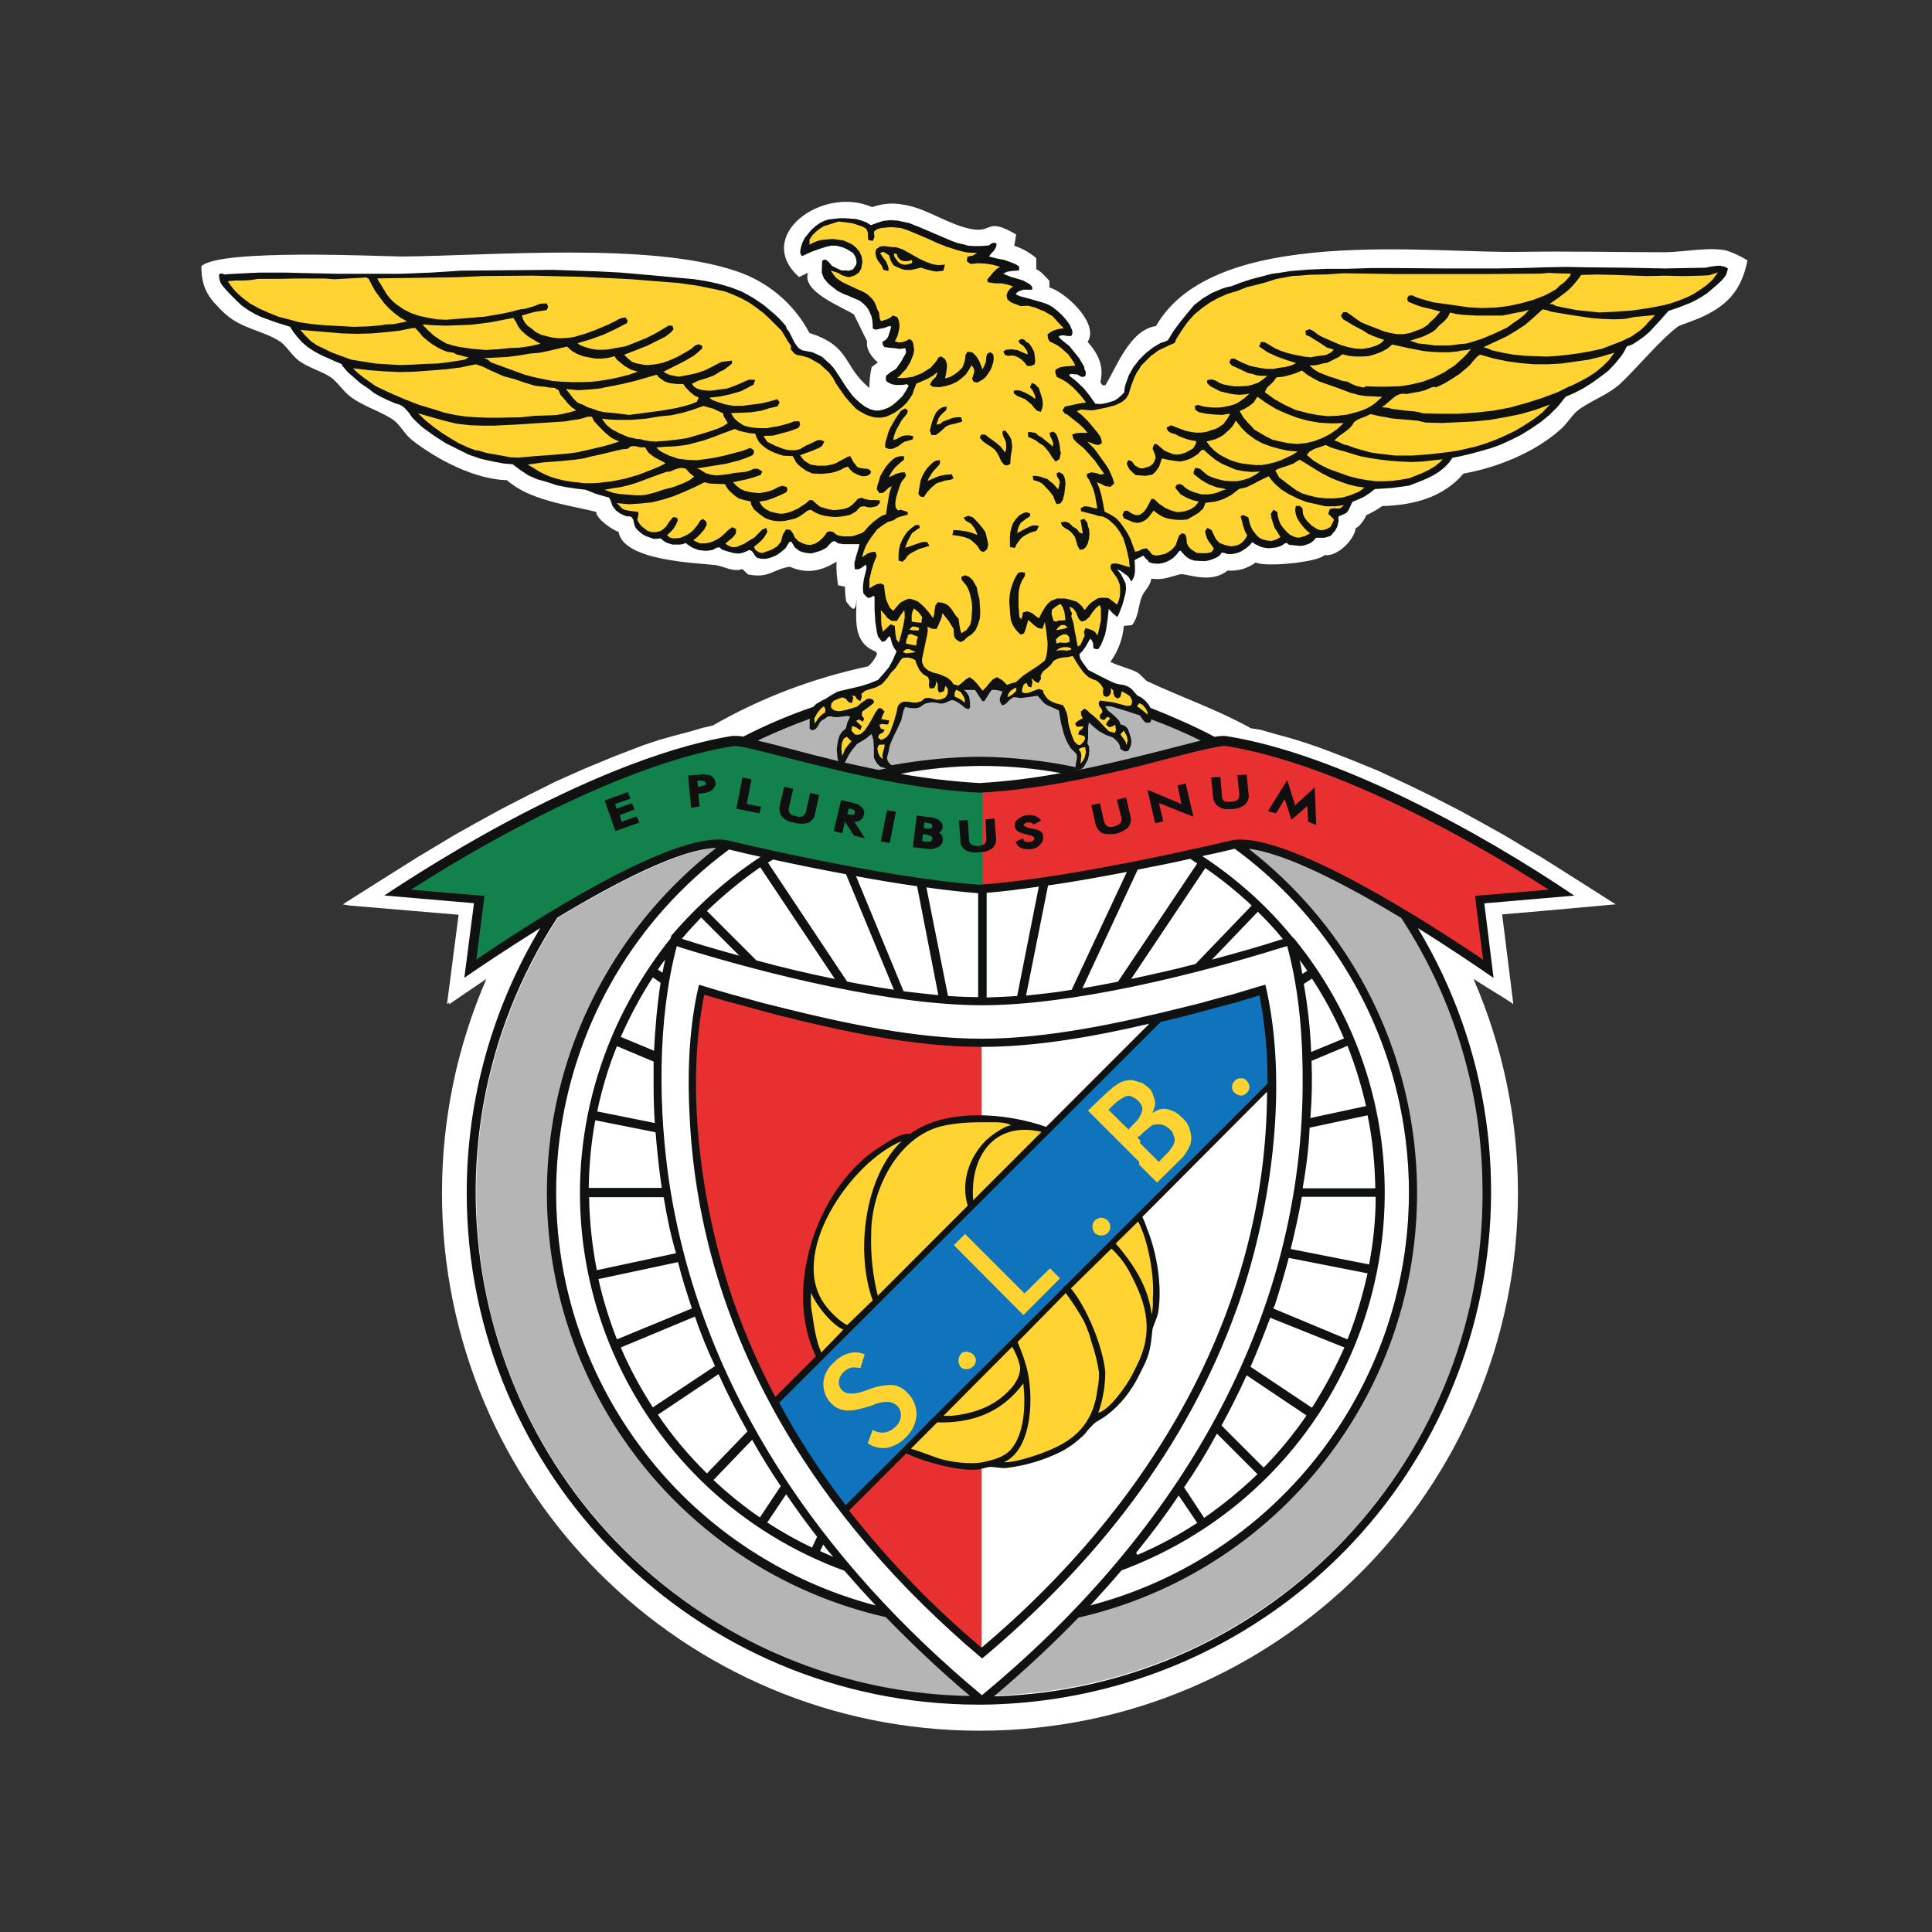 <svg fill="none" height="48" viewBox="0 0 48 48" width="48" xmlns="http://www.w3.org/2000/svg"><rect x="0" y="0" width="48" height="48" fill="#333333" stroke="none"/><path d="m28.603 14.379c-.019.173-.163.288-.23.432-.096.221-.077.509-.249.72l-.202.019c-.029.326-.144.633-.336.893.221.115.461.154.662.259.086.048.202.192.249.221.883.413 1.737.701 2.582 1.171l.24.038.365.105.355.096.374.115.365.125.048.019.106.038.576.221.73.298.701.326.672.326.653.336.595.326.547.307.48.288.422.249.595.374 1.238.787-.115.01-1.708.154-.998.086.278 2.227c-.221-.154-.605-.374-.989-.624.729 1.68 1.104 3.484 1.104 5.317 0 7.381-5.999 13.361-13.371 13.361-7.381 0-13.361-5.98-13.361-13.361 0-1.833.374-3.638 1.104-5.317-.384.259-.71.48-.931.633l.01-.048-.058.038.288-2.217-2.716-.23-.163-.029 1.277-.806.595-.374.432-.259.48-.288.547-.307.614-.336.653-.336.672-.336.73-.326.72-.298.749-.288.374-.125.374-.106.365-.096.365-.105.249-.058c1.2-.691 2.505-1.181 3.859-1.469.096-.086.173-.192.221-.307l-.029-.058c-.586-.221-.49-.806-.48-1.353-.019.451-.125.278-.259.106-.019-.115-.029-.24-.029-.365l-.173-.038c-.029-.192-.048-.394-.038-.586-.365.23-.739.317-1.161.125-.422.067-.518.298-1.037.192l-.144-.134c-.211.086-.461-.067-.653-.096-.489-.058-2.304-.105-2.419-.825-.153-.048-.557-.326-.557-.499-.71-.173-1.661-.288-2.217-.787-.806-.019-1.747-.518-2.361-.998-.173-.134-.307-.394-.461-.499-.326-.221-.729-.326-1.065-.576-.173-.125-.336-.384-.499-.49-.25-.163-.557-.23-.806-.422-.154-.125-.288-.346-.432-.451-.451-.298-.95-.307-1.392-.71-.384-.365-.576-.605-.576-1.171.461-.442 4.54-.24 4.972-.24 2.236-.019 6.191-.365 8.322.365.777.259 1.43.806 1.814 1.536 1.037.326.826.825 1.488 1.363 0-.173.019-.346.058-.518l.154-.115c-.154-.125-.298-.326-.269-.528l-.326-.662c-.25-.173-1.305-.557-1.142-1.037l-.221.106c-1.142-1.017.576-2.284 1.814-1.737.221-.077.451-.106.681-.077l.173.029c.566.115 1.056.49 1.622.595.537.096.355-.307 1.104.134l-.048.278c.202.067.384.173.547.307v.278c.096.029.259.211.326.288v.163c.394.115 1.248.893.95 1.353.259.288.413.605.317.998l.048.077h.077c.278-.451.605-1.373 1.257-1.469 1.44-2.524 6.815-1.795 9.08-1.843 1.2-.019 2.39.01 3.58.01.394 0 1.123-.144 1.526-.038.182.058.345.144.509.24-.154.758-.509 1.142-1.229 1.449l-.48.182c-.422.298-1.056 1.065-1.449 1.43-.326.298-.768.432-1.075.681-.134.115-.24.297-.374.422-.643.595-1.593.979-2.448 1.133-.518.605-1.267.787-2.016.806-.125.086-.259.163-.403.23-.019.077-.182.307-.259.317-.038.307-.47.72-.777.672-.163.182-1.497.307-1.708.182-.202.153-.451.221-.701.202-.432.355-1.046.048-1.19.096-.269.067-.403.144-.701.106z" fill="#fff"/><path d="m18.112 21.106c-4.703 3.484-5.702 10.126-2.208 14.829 1.44 1.948 3.513 3.34 5.855 3.955.739.797 1.526 1.545 2.361 2.256-6.911-.125-12.411-5.826-12.286-12.737.038-2.352.749-4.646 2.035-6.613 1.536-.921 3.34-1.852 4.156-1.718zm16.893 8.523c0-3.379-1.603-6.556-4.329-8.552.835-.125 2.62.797 4.146 1.718 3.772 5.788 2.131 13.543-3.657 17.306-1.92 1.257-4.156 1.948-6.45 2.025.835-.701 1.622-1.449 2.371-2.246 4.665-1.209 7.919-5.423 7.919-10.251zm-10.673-12.507c1.91 0 3.801.432 5.51 1.277l-.154.038c-1.113.278-2.208.576-3.331.777-1.315-.25-2.668-.24-3.983.019-.701-.125-1.373-.278-1.968-.422-.192-.048-.989-.278-1.584-.403 1.718-.854 3.609-1.286 5.509-1.286z" fill="#b5b5b5"/><g fill="#0f0f10"><path d="m27.623 31.021.106-.106.038.038.038.038.038.038.038.038.029.038.038.048.038.048-.115.086-.029-.038-.038-.038-.038-.048-.038-.038-.029-.038-.038-.038z"/><path d="m25.253 33.306-.125-.019-1.939 1.939.106.096 1.939-1.939-.125-.019.144-.058-.038-.115-.086.096z"/><path d="m24.043 29.975v.01l.01.01.144-.048-.01-.01h.01z"/><path d="m20.31 33.757.125.019.077-.077-.106-.115-.077.086.115.029-.134.058.038.105.086-.086z"/><path d="m28.334 30.177h-.106l-.672.672.106.105.672-.681h-.106l.106-.096-.048-.067-.058.067z"/><path d="m27.556 30.848v.106.01h.01v.01l.019.01v.01h.01v.01h.01.01v.01h.01v.01l.106-.106-.01-.01-.01-.01-.01-.01h-.01v-.01h-.01l-.01-.01-.01-.01v-.01h-.01.01v.106l-.106-.106-.058.058.058.048z"/><path d="m27.009 31.395-.557.547.106.115.547-.557z"/><path d="m27.643 30.839-.086.01-.547.547.096.106.557-.547-.096.01.077-.125-.048-.029-.038.038z"/><path d="m26.558 31.952-.106-.01-1.325 1.344.106.096 1.325-1.325-.106-.01.106-.096-.048-.067-.058.058z"/><path d="m23.247 35.197-.058.029-.739.73.106.106.739-.739-.048.019z"/><path d="m21.145 33.056-.019.029-.614.614-.106-.115.633-.633.72-.72 2.313-2.304 1.881-1.891.105.106-1.881 1.891-.086.077-2.265 2.275-.086.086z"/></g><path d="m24.475 22.066-.47-.029-.49-.058-1.056-.154-1.065-.182-1.017-.192-1.632-.355-.653-.153-.163-.01h-.173l-.192.029-.202.029-.211.067-.24.067-.49.192-.528.23-.537.269-.547.288-.537.307-1.008.605-.845.537-.787.528.221-1.737-2.073-.182.221-.144.586-.374.432-.249.48-.288.537-.307.614-.336.643-.326.672-.326.71-.326.71-.297.73-.278.365-.125.365-.106.365-.105.355-.096.346-.077.355-.058h.106l.163.029.48.106.662.163.787.211.912.211.499.106.509.105.509.086.528.067.528.048.528.048z" fill="#12814b"/><path d="m24.408 22.085.451-.038.499-.058 1.037-.144 1.046-.182 1.008-.192 1.603-.345.643-.144.163-.019h.173l.182.029.202.038.221.058.23.067.48.192.518.23.528.25.528.297.537.298.998.595.825.518.777.528-.211-1.708 2.025-.192-.202-.125-.586-.374-.413-.25-.48-.278-.547-.307-.586-.317-.633-.336-.672-.317-.681-.326-.71-.288-.72-.269-.355-.125-.365-.106-.355-.106-.345-.096-.355-.067-.336-.067h-.106l-.163.029-.48.106-.633.163-.787.211-.902.202-.48.115-.499.086-.509.086-.518.067-.528.058-.518.038z" fill="#e83030"/><path d="m23.861 20.415.154-.01.029.451c0 .058.029.115.077.144.058.038.115.048.182.038.067 0 .125-.019.182-.058.048-.038.067-.096.058-.154l-.029-.442.154-.01.029.461c.01.086-.029.163-.086.221-.086.058-.192.096-.307.086-.106.01-.221-.01-.317-.058-.067-.048-.106-.134-.096-.211zm-1.152.595.086-.73.25.038c.058 0 .106.01.154.029.029.01.058.019.086.038s.048.038.067.067c.01.029.01.067.01.096 0 .038-.019.067-.048.086-.029.029-.067.038-.105.038.048.019.096.038.134.077.029.038.038.086.029.134 0 .029-.01.058-.029.077s-.038.038-.067.058-.067.038-.105.038-.106-.01-.202-.01zm.211-.394h.058c.058.01.106.01.163 0 .038-.01.058-.038.058-.077.01-.038 0-.067-.029-.096-.048-.019-.106-.038-.163-.038l-.067-.01zm-.048.317.058.01c.048.01.086.01.134.019.029 0 .048-.01.067-.01.019-.01.038-.029.048-.038.01-.019.019-.029.01-.048.01-.019 0-.048-.01-.067s-.029-.038-.048-.038c-.019-.019-.038-.019-.058-.019-.019-.01-.038-.019-.067-.019l-.058-.01-.048-.01zm-.96-.048.134-.72.154.029-.134.72zm-.941-.537-.077.326-.153-.038.163-.71.221.048c.067.019.115.029.144.038.029.019.058.038.086.058s.048.048.058.086c.01.029.01.067 0 .096-.01.048-.038.096-.086.125-.058.029-.125.029-.182.019l.259.403-.182-.038-.25-.394zm.038-.096.019.01c.058.019.115.019.173.029.029-.01.048-.038.058-.077s0-.077-.029-.096c-.048-.038-.096-.058-.154-.058l-.029-.01zm-1.497-.672.153.038-.096.432c-.019.058-.01.115.019.163.048.048.105.077.173.086.067.019.134.019.202-.01.048-.019.086-.067.086-.125l.096-.442.153.038-.105.442c-.019.086-.067.154-.144.192-.106.029-.211.029-.317 0-.105-.01-.211-.067-.278-.144-.048-.067-.067-.153-.048-.24zm-2.208.115.038.326-.144.029-.077-.73.24-.019c.048-.01.106-.01.154-.01.029 0 .067.01.096.019s.058.029.077.058c.029.029.038.058.038.096.01.029 0 .067-.019.096-.019.029-.038.058-.067.086-.029.01-.048.029-.086.038-.058.019-.106.029-.163.029h-.029zm0-.096h.038c.058-.01.115-.019.173-.038.029-.01.048-.048.038-.077 0-.038-.029-.067-.058-.077-.058-.019-.115-.019-.173-.01h-.038zm15.194.442v-.048c.01-.019.01-.029.01-.048-.01.01-.019.029-.029.038l-.038.038-.355.307-.144-.451c-.01-.029-.01-.029-.019-.058s-.01-.029-.01-.038c-.01.01-.01.029-.019.038-.01.019-.019.029-.029.038l-.192.307-.134-.038.422-.672.163.518v.038c.01.019.019.048.019.077.019-.029.038-.048.067-.067.01-.01.01-.019.019-.029l.394-.365.029.797-.134-.048zm-2.371-.681.163-.01.048.432c0 .058.019.106.067.144.058.029.134.038.202.029.067 0 .125-.019.182-.058.038-.048.058-.096.048-.154l-.048-.442.163-.01.038.442c.019.086-.01.182-.086.24-.086.058-.192.096-.298.096-.106.019-.221 0-.317-.048-.077-.048-.125-.125-.125-.211zm-1.411 1.075-.173-.749.72.298c.019.01.038.019.058.029s.048.019.067.029l-.106-.499.144-.038.173.739-.73-.297c-.019-.01-.038-.01-.058-.029-.019-.01-.038-.029-.058-.038l.115.489zm-1.574-.394.144-.038.096.432c.01.058.048.106.096.134.058.019.125.029.192.01.067-.01.125-.048.173-.096.029-.048.048-.106.029-.154l-.106-.432.163-.038.096.442c.029.086.01.182-.048.25-.077.067-.173.115-.278.134-.106.029-.221.029-.317 0-.077-.038-.125-.115-.153-.202zm-1.872.893.125-.058c.019.029.038.048.067.067.038.019.086.019.134.01.038 0 .077-.019.106-.048.029-.019.038-.048.038-.077-.029-.058-.086-.096-.153-.096-.01 0-.029 0-.038-.009-.077-.01-.163-.038-.23-.086-.038-.019-.067-.067-.067-.106-.01-.058.019-.115.067-.144.058-.048.125-.086.202-.096.067 0 .125 0 .192.019.048.01.086.038.115.077l-.125.067c-.019-.019-.048-.038-.067-.048h-.086c-.038 0-.067.01-.096.038-.029.019-.038.048-.038.077.01.038.067.067.192.096.077.01.154.029.23.067.038.029.067.067.067.115.01.067-.01.134-.067.173-.067.058-.144.086-.23.096-.077.01-.144 0-.221-.029-.048-.019-.086-.058-.115-.106zm-6.94-.864.144-.72.154.029-.115.614.355.067-.029.105zm-3.023.537-.25-.691.518-.192.038.096-.374.134.067.173.384-.134.029.096-.365.144.077.221.374-.134.038.096z" fill="#0f0f10"/><path d="m24.255 21.183c-.096 0-.192-.019-.278-.067-.077-.058-.125-.144-.115-.24l-.038-.489.221-.01.029.48c0 .048.019.096.058.125.048.029.106.038.163.038s.115-.019.163-.048c.038-.038.048-.086.048-.134l-.019-.48.221-.019.038.49c.01.096-.029.192-.096.249-.096.067-.211.096-.326.096-.019 0-.038 0-.067.01zm-.355-.739.029.432c-.01.077.019.144.086.192.096.038.192.058.298.048.105.01.202-.019.288-.077.058-.048.086-.125.077-.202l-.029-.422-.096.01.029.403c.01.067-.019.134-.067.182-.058.038-.134.058-.202.067s-.144-.01-.202-.048-.086-.106-.086-.173l-.029-.413zm1.708.653c-.077.01-.153 0-.23-.029-.058-.019-.106-.067-.134-.125l-.01-.029.182-.086.01.038c.01.019.029.038.058.048.038.01.077.01.105 0 .029 0 .067-.01.086-.038.019-.01.029-.029.029-.048-.029-.048-.077-.077-.134-.077-.019 0-.038-.01-.048-.019-.077-.01-.163-.038-.23-.077-.048-.029-.077-.077-.077-.134-.01-.067.019-.134.077-.173.067-.048.144-.086.221-.096.067-.01.134 0 .202.019.048.019.096.048.125.086l.029.029-.182.096-.019-.01c-.019-.019-.038-.029-.058-.038h-.077c-.029 0-.058.01-.077.029-.019.01-.029.029-.019.048.048.038.106.058.163.067.077.01.154.029.221.058l.019.01c.048.029.077.077.077.134.01.077-.019.153-.077.202-.048.067-.134.106-.23.115zm-.288-.154c.019.029.048.048.086.058.067.019.134.029.202.019.077-.01.154-.038.211-.086.048-.038.067-.086.058-.144 0-.038-.019-.077-.058-.096-.067-.029-.144-.048-.211-.058-.134-.038-.202-.067-.221-.125 0-.038.01-.077.048-.106.029-.029.077-.048.115-.048h.086c.029.01.058.019.077.038l.058-.029c-.019-.019-.048-.029-.067-.038-.058-.01-.115-.019-.173-.01-.067.01-.134.038-.182.086-.038.029-.058.077-.058.125 0 .038.019.067.048.086.067.038.144.067.221.077l.029.01c.077 0 .154.048.182.125.01.038-.01.086-.048.105-.029.038-.077.058-.125.058-.048.01-.096.01-.144-.01-.029-.01-.048-.029-.067-.048zm-2.15.154c-.029 0-.077 0-.144-.01l-.346-.038.096-.787.288.038c.058 0 .106.01.163.029.029.01.058.019.086.038s.058.048.086.077l.01.019c.01.029.01.067.01.096-.01.038-.029.086-.058.106-.01.01-.019.019-.038.019.019.01.038.029.058.038.038.048.048.106.038.163 0 .038-.01.067-.038.096-.019.029-.038.048-.067.058-.038.019-.077.038-.125.048h-.019zm-.422-.115.278.038c.058.01.106.01.134.01.038 0 .067-.019.096-.038.019-.01.038-.029.058-.048.01-.019.019-.038.019-.058.01-.038 0-.077-.019-.115-.038-.029-.077-.048-.115-.067v-.058c.029 0 .067-.019.086-.029.019-.019.038-.048.038-.077.01-.019.01-.048 0-.077-.019-.019-.038-.038-.058-.058s-.048-.029-.077-.038c-.048-.01-.106-.019-.163-.019l-.23-.029zm.317 0c-.029 0-.058-.01-.086-.01l-.144-.019.038-.297.144.019.029.01c.01 0 .029 0 .038.01.029 0 .048.01.067.019.029.01.048.029.058.058.019.029.019.067.01.096 0 .019-.01.038-.019.058-.019.019-.038.038-.058.048l-.038.01c-.01 0-.019 0-.038 0zm-.154-.086.077.01c.038.01.077.01.106 0h.029c.01-.01.019-.019.029-.038.01-.01.01-.019.01-.029 0-.019 0-.038-.01-.048s-.019-.019-.029-.019l-.019-.019c-.01 0-.019 0-.029 0l-.019-.01c-.019 0-.038 0-.048-.01l-.077-.01zm-.806.048-.221-.038.153-.777.221.038zm-.144-.086.096.01.125-.653-.096-.019zm-.47-.029-.278-.077-.221-.346-.067.298-.211-.058.182-.768.259.058c.038.01.077.019.096.029l.048.01c.038.019.067.038.096.067.029.019.048.048.058.077l.01.019c.01.038.01.077 0 .105-.01.058-.048.115-.105.144-.038.019-.086.029-.134.029zm-.23-.115.096.019-.25-.384.067.01c.058.01.115 0 .163-.019.038-.019.067-.058.067-.105.01-.019.01-.048 0-.067-.01-.029-.029-.048-.048-.067s-.048-.038-.077-.058l-.048-.01c-.029-.01-.058-.019-.096-.029l-.192-.038-.153.643.086.029.077-.317h.048l.029.01zm6.287.01c-.058 0-.106-.01-.154-.019-.086-.048-.144-.125-.173-.221l-.106-.48.211-.048.105.461c.01.048.048.086.086.115.058.019.115.019.163 0 .058-.01.115-.038.154-.077.029-.038.038-.086.029-.134l-.115-.451.23-.058.106.47c.029.096 0 .202-.058.278-.086.077-.192.125-.297.154-.058.01-.115.01-.182.01zm-.355-.672.096.413c.019.077.058.144.125.182.096.029.202.029.298 0 .096-.019.192-.067.269-.134.048-.067.067-.144.038-.221l-.086-.403-.106.029.096.394c.01.067 0 .134-.038.182-.048.058-.115.086-.192.106-.067.019-.144.019-.211-.01-.058-.029-.106-.086-.115-.154l-.086-.403zm-4.108.605c-.029 0-.067 0-.106 0h-.096l.038-.278.096.01c.058 0 .125.019.182.048.029.029.048.077.038.125 0 .048-.038.086-.086.096-.029 0-.058 0-.067 0zm-.134-.077h.019c.048.01.106.01.154 0 .019 0 .038-.019.038-.038 0-.029-.01-.058-.019-.077-.019 0-.077-.019-.144-.029h-.038zm-7.66.067-.269-.758.576-.211.067.163-.384.134.038.115.384-.134.058.154-.365.144.048.163.374-.134.067.154zm-.192-.71.23.633.47-.173-.019-.038-.374.134-.096-.278.365-.144-.01-.029-.374.125-.086-.23.374-.134-.019-.038zm17.603.557-.202-.077-.019-.394-.394.345-.163-.499-.01-.01-.211.346-.202-.048.48-.777.182.586c.01.019.01.029.01.048l.029-.019c0-.01.01-.019.01-.019l.451-.413zm-.144-.115.077.029-.029-.681-.346.317c0 .01-.01.019-.019.029-.019.019-.048.038-.058.058l-.058.086v-.106c0-.019 0-.038-.01-.058l.019-.048-.029.01-.01-.029-.144-.442-.355.576.077.019.182-.298.01-.019.019-.029c0-.01.01-.029.019-.038l.058-.058v.077c.01.01.01.029.01.038v.019c0 .01 0 .019.01.029l.134.413.355-.326.01-.019.058-.086.01.086c0 .019 0 .038-.01.058zm-12.641.086c-.067 0-.125-.01-.192-.029-.115-.01-.221-.067-.297-.144-.058-.077-.077-.173-.058-.269l.115-.48.221.058-.105.461c-.01.048-.01.096.019.144.038.038.096.067.144.067.058.029.125.029.182 0 .038-.019.067-.058.077-.105l.106-.47.221.058-.105.48c-.019.096-.086.173-.173.211-.048.01-.106.019-.154.019zm-.384-.845-.096.413c-.019.077 0 .154.048.211.067.067.163.115.259.134.096.029.202.029.307 0 .067-.029.115-.096.134-.173l.096-.413-.096-.029-.096.403c-.01.067-.048.125-.115.144-.067.029-.144.038-.221.01-.077-.01-.144-.038-.192-.096-.029-.058-.038-.125-.029-.192l.096-.394zm9.166.835-.192-.835.777.326c.019.01.038.019.058.029h.01l-.096-.461.202-.048.192.825-.797-.317c-.019-.01-.038-.01-.058-.019l.106.451zm-.096-.73.154.653.077-.019-.125-.518.058.019c.019 0 .038.01.048.029.019.01.048.029.067.029l.681.269-.154-.643-.077.019.115.509-.058-.019-.029-.01c-.01 0-.019-.01-.029-.01l-.019-.01c-.01-.01-.019-.019-.029-.019zm-7.42.586c-.058 0-.106-.01-.163-.029l-.058-.019.067-.259.058.019c.058 0 .125.029.173.067.038.029.048.077.038.125-.01.038-.038.077-.077.096-.01 0-.029 0-.038 0zm-.134-.086c.048.019.106.019.163.019.01-.009.019-.029.029-.048s0-.038-.01-.058c-.038-.038-.086-.048-.144-.048zm-2.179-.019-.576-.115.154-.777.221.048-.115.614.355.067zm-.499-.163.451.086.01-.048-.355-.067.115-.614-.096-.019zm12.161.058c-.086.01-.173-.01-.249-.058-.086-.048-.134-.144-.144-.24l-.048-.489.23-.01.038.48c0 .048.019.086.048.115.058.029.115.029.182.019.058 0 .115-.019.163-.048.029-.038.038-.086.038-.134l-.048-.48.23-.01.048.48c.019.096-.019.202-.096.269-.086.067-.202.106-.317.106zm-.355-.72.038.422c0 .077.038.154.105.192.086.048.192.067.298.048.106 0 .202-.038.278-.096.058-.048.086-.134.067-.211l-.038-.413-.096.01.048.413c0 .067-.019.125-.058.182-.058.048-.134.077-.202.077-.077.01-.144 0-.211-.029-.058-.038-.086-.106-.086-.173l-.038-.413zm-13.006.691-.077-.806.307-.019c.048-.01.086-.01.134 0 .029 0 .058 0 .086.01.038.01.077.038.106.077.029.029.048.077.048.115.01.038 0 .077-.029.106-.019.038-.048.067-.077.086l-.029.019c-.019.01-.038.019-.058.019l-.029.01c-.048.01-.096.019-.144.019h-.058l.029.326zm-.01-.739.067.672.086-.019-.029-.326.125-.01c.048 0 .086-.01.125-.019l.029-.01c.019 0 .029-.01.038-.019s.019-.01.038-.019c.019-.019.038-.038.048-.067.01-.019.019-.048.019-.067 0-.029-.019-.067-.038-.086-.01-.019-.029-.038-.058-.048s-.067-.019-.096-.019c-.038-.01-.077-.01-.115 0zm.153.288h-.029l-.019-.259.077-.01c.067-.01.134-.01.192.01.048.019.077.058.077.106.01.048-.019.086-.058.106-.048.019-.096.038-.154.038zm.029-.067.038-.01c.048 0 .086-.019.125-.038.019-.01.038-.029.029-.058 0-.019-.019-.038-.038-.048-.048-.019-.106-.019-.163-.01h-.01z" fill="#0f0f10"/><path d="m17.459 24.504.701.211.777.211.979.24.537.125.576.125.576.115.595.096.586.086.576.067.557.048.47.01v15.348l-.355-.307-.029-.01-.365-.346-.394-.374-.374-.374-.355-.365-.345-.365-.326-.374-.317-.374-.298-.365-.288-.374-.278-.374-.249-.365-.259-.374-.23-.365-.221-.365-.202-.365-.394-.71-.173-.365-.163-.355-.298-.701-.144-.345-.125-.345-.221-.672-.182-.643-.163-.633-.125-.624-.096-.586-.086-.576-.048-.537-.029-.509-.029-.48v-.442l.01-.413.029-.384.058-.643.067-.48.048-.307z" fill="#e83030"/><path d="m19.244 34.861 9.579-9.579.096-.029.96-.24.777-.202.701-.221.019.106.058.298.067.47.029.297.029.326.019.374v.413.058l-10.606 10.606-.077-.105-.269-.365-.259-.365-.249-.355-.23-.365-.221-.355-.211-.365z" fill="#1074bc"/><path d="m21.557 35.859.125-.336c.086.058.192.077.298.067.105-.019.211-.077.278-.154.077-.067.125-.173.125-.278 0-.096-.038-.192-.115-.249-.106-.096-.278-.106-.518-.029-.038.019-.067.029-.086.038-.288.096-.499.134-.633.125-.144-.01-.278-.067-.374-.173-.134-.125-.202-.307-.202-.499.01-.202.106-.384.25-.509.106-.115.24-.202.384-.24.134-.038.269-.029.394.029l-.105.336c-.077-.01-.154-.019-.23-.01-.067.019-.134.058-.182.106-.067.058-.115.144-.125.24-.009.086.029.173.096.23.096.096.307.096.586-.01.019-.01.038-.019.058-.019.182-.077.374-.115.576-.115.144.01.278.077.374.182.153.144.24.336.24.547-.01.221-.106.422-.269.576-.125.134-.298.221-.47.259-.163.019-.336-.019-.47-.115z" fill="#ffd432"/><path d="m23.871 33.968c-.077-.096-.077-.23 0-.326.038-.048.096-.067.154-.058.058.01.115.029.153.067.038.038.067.096.067.144 0 .067-.029.125-.077.163-.038.038-.096.058-.144.058-.048.01-.106-.01-.154-.048z" fill="#ffd432"/><path d="m25.426 32.672-1.728-1.737.278-.278 1.478 1.478.633-.624.249.249z" fill="#ffd432"/><path d="m27.201 30.637c-.038-.048-.058-.106-.058-.163 0-.058.019-.115.058-.154.048-.038.106-.067.163-.067.058 0 .106.029.154.067.038.038.067.096.067.154 0 .058-.019.115-.067.163-.038.038-.096.058-.154.058-.058 0-.115-.019-.163-.058z" fill="#ffd432"/><path d="m28.315 27.738.029-.048.029-.077.01-.077-.019-.067-.038-.067-.01-.01v-.509l.086.038.125.096.067.067.038.077.029.086.029.077.01.086-.01.077-.029.086-.029.077.086-.048.086-.038.096-.019.096.01.096.029.096.038.096.067.096.086.096.106.067.125.038.134.019.144-.01.058-.01.077-.067.144-.048.077-.067.096-.211.211-.442.432-.442-.442v-.557l.489.489.086-.096.134-.134.077-.096.058-.086.029-.077.01-.086-.029-.086-.029-.086-.067-.067-.096-.077-.096-.038-.086-.01-.106.01-.058.019-.058.048-.144.115-.086.086-.029.029v-.47zm-.278.326.106-.115.096-.096.077-.096.01-.029v.47l-.067.067.067.067v.557l-1.296-1.296.442-.422.173-.153.125-.086.106-.058.105-.029.077-.01h.077l.134.038.058.029v.509l-.038-.058-.077-.058-.067-.038-.067-.029h-.077l-.077.029-.077.048-.096.067-.106.096-.106.106z" fill="#ffd432"/><path d="m30.676 27.153c-.048-.038-.067-.096-.067-.154s.029-.106.067-.144c.038-.048.096-.067.154-.067s.115.019.144.067c.038.038.067.086.067.144s-.019.115-.067.154c-.038.038-.086.067-.144.067-.048 0-.106-.029-.154-.067z" fill="#ffd432"/><path d="m24.629 36.358-.048.019-.202.029-.144.029h-.134l-.25-.029-.413-.067-.154-.038-.154-.048-.278-.096-.346-.144.739-.749 1.939-1.939 1.315-1.334.557-.557.547-.547.681-.681.077.163.096.25.067.192.019.058.019.058.029.096.029.086.019.067.038.259.029.221.019.154.01.442-.038.326-.01.144-.029.106-.038.077-.048.067v.163l-.019.173-.038.182-.029.125-.077.173-.077.173-.086.173-.058.106-.106.182-.086.125-.086.115-.096.115-.096.106-.211.173-.202.144-.192.115-.125.163-.163.163-.23.173-.23.144-.173.086-.192.077-.259.096-.269.077-.211.048-.202.029-.211.01-.106-.01zm-2.227-7.899c.777-.941 2.582-.749 3.609-.374-1.872 1.891-3.763 3.753-5.634 5.644-.749-1.737-.134-3.686 1.219-4.924.182-.163.739-.586.998-.557-.058.077-.134.134-.192.211z" fill="#ffd432"/><path d="m26.721 19.062.01-.096.019-.096.01-.058-.01-.048-.01-.038-.038-.038-.096-.096-.077-.125-.058-.125-.048-.134-.067-.269-.048-.288-.144-.067-.134-.058-.077-.048-.058-.058-.115-.134-.269.038-.144.019-.134-.019h-.058l-.058.038-.058.048-.048.058-.058.038-.038.019-.038-.029-.038-.086v-.048l.01-.038.038-.086.019-.058c-.086-.029-.173-.048-.269-.038l-.048.067-.134.211h-.048l-.182-.278c-.096 0-.192 0-.278 0l.048.038.029.038.038.058.019.048.019.134v.115l-.029.048-.086-.029-.048-.038-.048-.038-.048-.038-.115-.067-.067-.019-.067.019-.077.038-.086.029h-.077l-.096-.019-.086-.01-.096.01-.105.029-.106.077-.048.019-.048.01h-.125l-.154-.029-.038.086-.019.067-.038.173-.096.211-.096.192-.077.182-.029.086-.01.086-.029.096-.019.096.01.038.019.048.029.038.058.048c.749-.134 1.507-.211 2.265-.211.768.019 1.545.096 2.304.259zm-9.8 4.482-.106-.038c-.489 1.843-.461 4.108-.173 5.97.816 5.135 3.82 9.368 7.755 12.641 4.617-3.82 7.919-8.984 7.967-15.108.01-1.161-.077-2.38-.384-3.503l-.105.029c-2.179.681-5.241 1.44-7.477 1.44s-5.298-.758-7.477-1.43zm3.532 14.829-.077.163c.106.048.211.096.326.144-.086-.096-.173-.202-.249-.307zm-.921-1.248-.47.701c.355.23.73.442 1.113.624l.125-.269c-.269-.346-.518-.691-.768-1.056zm-.845-1.353-.96.998c.355.336.749.653 1.152.931l.518-.777c-.25-.374-.49-.758-.71-1.152zm-.835-1.632-1.507 1.008c.355.528.768 1.017 1.219 1.459l1.008-1.046c-.259-.461-.499-.931-.72-1.421zm-.586-1.43-1.843.768c.221.518.489 1.008.797 1.488l1.545-1.027c-.192-.403-.355-.806-.499-1.229zm-.422-1.353-1.977.422c.115.509.269 1.008.461 1.497l1.862-.768c-.125-.384-.249-.758-.345-1.152zm-.355-1.613h-1.853c.01.605.077 1.219.192 1.814l1.968-.422c-.134-.451-.23-.921-.307-1.392zm-.202-1.613-1.497-.298c-.105.557-.153 1.113-.163 1.68h1.814c-.067-.451-.115-.912-.154-1.382zm-.048-1.756-.912-.384c-.211.528-.374 1.065-.489 1.622l1.43.288c-.019-.297-.029-.586-.029-.893 0-.202 0-.413 0-.633zm.173-1.958-.192-.134c-.307.47-.566.96-.797 1.478l.826.345c.029-.566.077-1.133.163-1.689zm.115-.576c-.067.077-.125.163-.182.249l.115.077c.019-.106.038-.211.067-.326zm1.843-.096-.95-.95c-.163.173-.326.345-.48.528l.058.019c.413.134.883.269 1.373.403zm2.371.576-1.853-2.774c-.47.326-.912.691-1.325 1.085l1.229 1.229c.633.173 1.286.326 1.948.461zm8.965-.374 1.392-1.449c-.355-.336-.749-.653-1.152-.931l-1.843 2.755c.528-.115 1.075-.23 1.603-.374zm2.169-.614c-.192-.24-.403-.461-.624-.681l-1.142 1.19c.605-.163 1.19-.326 1.718-.499zm.48.864.125-.077c-.058-.086-.125-.182-.192-.269.029.115.048.23.067.345zm.221 1.939.816-.336c-.221-.518-.489-1.018-.797-1.488l-.202.134c.096.557.163 1.123.182 1.689zm-.019 1.641 1.382-.297c-.115-.509-.269-1.008-.461-1.497l-.893.374c.019.48.01.95-.029 1.421zm-.192 1.747h1.804c-.01-.605-.067-1.219-.192-1.814l-1.44.307c-.019.499-.086 1.008-.173 1.507zm-.298 1.507 1.948.384c.106-.557.163-1.113.163-1.68h-1.833c-.077.442-.173.873-.278 1.296zm-.432 1.478 1.843.768c.211-.528.374-1.085.499-1.641l-1.958-.384c-.105.394-.221.787-.345 1.171zm-.566 1.449 1.526 1.017c.307-.48.576-.979.806-1.497l-1.843-.739c-.154.413-.317.825-.489 1.219zm-.72 1.459 1.046 1.046c.394-.403.749-.835 1.065-1.296l-1.488-.998c-.192.422-.403.845-.624 1.248zm-.931 1.536.499.758c.47-.326.912-.691 1.325-1.085l-1.008-1.008c-.249.461-.518.902-.816 1.334zm-1.19 1.622.029.058c.518-.221 1.017-.489 1.488-.797l-.461-.681c-.326.49-.681.96-1.056 1.421zm-9.33-17.287c-.278-.058-.537-.125-.787-.182-4.703 3.484-5.702 10.126-2.208 14.829 1.44 1.948 3.513 3.34 5.855 3.955-.269-.288-.528-.576-.777-.864-5.183-1.891-7.861-7.631-5.961-12.814.384-1.046.941-2.025 1.641-2.899l.019-.067c.643-.749 1.382-1.411 2.217-1.958zm2.121.432c-.624-.115-1.238-.24-1.814-.365l-.125.077 1.968 2.956c.394.077.777.144 1.161.202zm1.766.298c-.48-.067-.998-.154-1.517-.25l1.181 2.86c.298.038.586.067.864.096zm1.507.173c-.374-.029-.806-.077-1.276-.144l.537 2.697c.259.019.509.029.749.029v-2.582zm1.517-.163c-.47.067-.912.125-1.296.154v2.601c.24-.01.499-.019.758-.038zm2.188-.365c-.662.125-1.334.249-1.958.336l-.547 2.736c.365-.038.749-.077 1.133-.144zm1.574-.326c-.422.096-.854.182-1.305.269l-1.373 2.947c.297-.048.586-.106.883-.163l1.968-2.937zm1.104-.25c-.269.067-.528.125-.806.182.835.547 1.593 1.219 2.227 1.996l.067.067c3.484 4.281 2.832 10.577-1.449 14.062-.854.691-1.814 1.238-2.851 1.622-.249.298-.518.586-.777.874 5.663-1.488 9.051-7.285 7.573-12.948-.614-2.352-2.025-4.425-3.983-5.855zm4.137 1.718c-1.334-.806-2.87-1.613-3.791-1.718 4.722 3.667 5.577 10.462 1.91 15.185-1.536 1.977-3.695 3.359-6.133 3.916-.662.681-1.363 1.334-2.102 1.958 6.911-.202 12.344-5.97 12.132-12.881-.058-2.304-.758-4.54-2.016-6.46zm-8.159-3.647c1.018-.202 2.016-.461 3.023-.72l.154-.038c-.403-.202-.816-.374-1.229-.528l-.01.067-.077.019-.058-.01-.038-.038-.038-.048-.058-.086c-.23-.077-.47-.154-.71-.221l-.077-.01-.077.01.038.048.038.058.134.106.115.115.038.058.019.058.067.019.038.019.048.038.029.038.038.105.038.125.01.086-.01.086-.029.067-.029.067-.058.019h-.048l-.048-.029-.048-.029-.019-.086-.038-.077-.067-.067-.067-.058-.163-.058-.163-.086-.134-.105-.134-.125-.019.125v.269l-.019.134.038.058.01.106-.01.125-.029.115-.086.154-.029.038-.048.038zm-4.281.067c.643.115 1.305.192 1.958.23.681-.038 1.363-.125 2.035-.249-1.325-.24-2.678-.24-3.993.019zm-1.382-.278c.269.058.557.125.845.182l.182-.038-.134-.038-.038-.029-.038-.038-.029-.038-.029-.048-.038-.077v-.086-.173l-.01-.173-.019-.067-.029-.086-.077.058-.038.038-.106.067-.096.058-.048.029-.038.048-.086.106-.077.115-.058.115zm-2.169-.547c.595.134 1.392.365 1.584.403l.422.106-.019-.077-.01-.115-.01-.115.019-.115.019-.115.038-.106.058-.086.096-.086.038-.154.067-.134-.077-.019-.077.01-.144.019h-.096l-.086-.019h-.048l-.038.01-.077.058-.058.029-.048.048-.067.115-.038.048-.048.029-.048.01-.058-.038v-.182l.01-.067c-.451.163-.883.345-1.305.547zm-5.394 4.655c-.816.509-1.517.979-1.891 1.238l.24-1.853-2.227-.192s1.449-.979 3.091-1.853c1.641-.874 3.734-1.814 5.558-2.112.086 0 .182 0 .269.019.557-.288 1.142-.537 1.737-.739l.077-.077.086-.048.067-.038.077-.038.134-.086.134-.077.077-.029.086-.019.451-.106.211-.067.211-.086.067-.077.077-.086.134-.163.096-.182.086-.202-.058-.077-.048-.096-.058-.202-.038.019-.067.086-.058.029h-.038l-.096-.125-.029-.115-.038-.25-.019-.317v-.317l-.038-.01-.058.038-.067.01-.067-.058-.048-.058-.01-.077v-.096l.019-.163.038-.154.029-.115v-.048l-.01-.058-.058.038-.067.048-.067.029h-.086l-.009-.077v-.086l.038-.153.048-.154.038-.154h-.403l-.125-.019-.058-.038-.038-.019-.058.019-.105.106-.029.038-.038.019-.086.048-.086.029-.096.029-.086.019-.096-.01-.096-.019-.086-.029-.077-.058-.048-.038-.019-.038-.067-.106-.048.019-.029.048-.067.106-.153.125-.077.048-.086.038-.086.029-.086.019h-.096l-.105-.019-.048-.038-.086-.125-.058-.038-.038.01-.058.029-.077.029-.077.019h-.067l-.086-.01-.144-.038-.144-.048-.067-.058-.067.01-.067.038-.038.019-.125.019h-.077l-.154-.019-.144-.058-.106-.067-.058-.048-.077.029-.077.01h-.173l-.096-.029-.077-.029-.067-.048-.058-.048-.096.01h-.086l-.077-.029-.086-.029-.077-.038-.067-.048-.077-.067-.058-.067-.029-.077-.019-.086-.01-.038-.038-.058-.038-.019h-.067l-.067-.019-.106-.048-.106-.077-.086-.106-.029-.077-.029-.086-.038-.058-.077-.019-.134-.038-.125-.038-.24-.096-.25-.029-.249-.038-.23-.048-.23-.077-.24-.067-.221-.096-.202-.134-.192-.144-.221-.019-.259-.048-.221-.048-.115-.029-.278-.096-.269-.134-.307-.154-.298-.192-.278-.202-.125-.115-.125-.125-.077-.115-.096-.106-.038-.038-.058-.038-.058-.029-.077-.019-.182-.077-.182-.086-.173-.096-.173-.134-.173-.115-.163-.144-.144-.125-.134-.154-.019-.048-.086-.038-.048-.019-.365-.163-.182-.096-.173-.115-.125-.106-.115-.125-.106-.134-.086-.134-.365-.115-.346-.125-.163-.077-.163-.096-.154-.106-.134-.125-.144-.144-.134-.144-.067-.077-.058-.086-.029-.096-.01-.106.048-.029.048.01.058.019.058-.01.557-.029.24-.01h.653l.384.01.864.019h1.622l.739-.029.749-.048 1.142-.01 1.133-.01 1.123.038.557.029.557.048.633.058.633.058.307.048.307.067.298.086.278.106.278.154.269.182.25.211.125.115.115.125.058.067.029.077.058.077.038.077.086.173.058.086.058.067.077.048.096.019.153.029.134.058.115.058.106.096.096.086.086.096.154.23.154.24.163.221.096.096.096.086.115.086.134.067.115.029h.115l.106-.029.106-.038.096-.058.096-.077.163-.154.086-.134.067-.125-.038-.038-.134.019h-.134l-.077-.01-.058-.019-.058-.029-.058-.038-.01-.077.01-.058.048-.038.058-.048.115-.067.048-.048.038-.058.067-.096.058-.106.029-.048.029-.058v-.058l-.019-.058-.134.019-.125-.019-.125-.01-.134-.019-.038-.058-.01-.077.048-.019.048-.038.038-.048.019-.048.038-.115.029-.106-.038-.01-.048.01-.096.038-.067.01-.077.019-.067.01-.067-.029v-.096l-.01-.106-.019-.096-.038-.086-.038-.086-.058-.077-.077-.077-.086-.067-.134-.058-.134-.058-.144-.058-.134-.067-.125-.096-.115-.096-.038-.048-.058-.067-.029-.067-.029-.077.01-.298.048-.029h.038l.067.048.058.067.029.038.134.067.106.048h.125l.058.01.048-.019.058-.019.038-.058.038-.058.01-.058-.01-.077-.019-.058-.029-.048-.029-.048-.048-.029-.106-.067-.115-.048-.144-.038h-.134l-.125.029-.125.038-.24.086-.23.106-.038-.048-.01-.058.019-.115.038-.115.058-.115.077-.096.086-.106.096-.086.106-.077.115-.058.115-.038.269-.029h.134l.144.01.134.01.134.038.125.048.106.067.154-.058.153-.048.173-.019.182.01.134.029.144.029.269.106.269.115.269.115.269.115.134.048.134.029.134.038.144.01h.153l.154-.01.067-.01.067-.048.058-.019.067.029-.01.048-.01.038-.048.086-.067.067-.058.077.182.048.202.038.182.067.096.038.086.058v.096l-.211.019-.096.019-.086.048.192.077.202.058.096.029.086.048.086.048.058.067v.067h-.221l-.105.038-.048.029-.038.048.106.048.115.029.24.067.23.067.105.038.106.058.125.096.106.096.106.115.106.144.029.067.029.067.01.067-.029.077h-.096l-.106-.019-.077.01-.038.029.077.077.096.077.096.077.086.106.154.192.125.211.01.067.029.058v.067l-.01.048-.077.019-.048-.019-.077-.048h-.058l-.058-.01h-.048l-.038.038.182.144.182.173.154.192.134.192.096.01.106-.01.086-.019.096-.029.096-.029.086-.058.077-.067.077-.077.01-.115.029-.106.077-.211.115-.202.144-.182.153-.154.182-.144.192-.115.096-.029.086-.038.134-.221.163-.221.163-.202.192-.23.211-.163.221-.134.249-.106.115-.038.134-.029.249-.096.24-.077.509-.134.221-.029.23-.038.461-.038.461-.019h.489l.605-.019h.614l1.238.01h1.257l.624-.01.614-.019.489-.01.489.01.989.01.989.019 1.008-.019.144-.029.144-.019h.067l.067.01.067.019.067.038-.019.077-.029.086-.048.067-.058.067-.134.125-.125.106-.115.096-.134.086-.134.077-.134.067-.269.106-.278.096-.23.259-.24.259-.134.115-.134.096-.144.096-.154.058-.058.115-.067.106-.163.202-.173.182-.202.154-.202.144-.211.134-.221.115-.221.096-.192.24-.211.211-.221.182-.24.163-.249.154-.25.125-.25.115-.269.096-.451.125-.24.058-.24.048-.096.134-.115.115-.134.106-.125.077-.153.077-.154.067-.298.115-.202.029-.221.029-.432.029-.134.105-.134.086-.144.067-.144.058-.067.144-.038.077-.048.058-.192.086v.125l-.029.125-.058.106-.077.086-.029.038-.058.019-.096.029h-.211l-.067.077-.077.058-.077.029-.086.029-.096.01-.086-.01-.182-.019-.058-.048-.058.019-.048.038-.058.029-.096.029-.096.01-.086.01-.086-.01-.096-.019-.086-.038-.077-.038-.067-.048-.067.077-.077.067-.086.058-.086.048-.096.029-.096.019h-.096l-.096-.029-.058-.01-.058.077-.077.048-.086.038-.086.029-.096.019h-.096l-.182-.01-.115-.038-.086-.058-.077-.077-.067-.077-.038.019-.058.077-.096.096-.077.048-.077.038-.086.029-.086.019h-.086l-.096-.01-.086-.029-.029-.048-.048-.038-.058-.077-.115.058-.058.029-.048.029.01.134v.154l-.01.067-.019.067-.029.058-.038.048-.029-.058-.029-.048-.048-.048-.058-.038-.106-.077-.077-.029.096.115.058.115.029.058.029.067.01.125-.019.134-.038.144-.038.134-.086.221-.038.067-.115-.096-.096-.105-.029.269-.038.259-.029.125-.048.125-.048.115-.067.106h-.067l-.058-.029v-.067l-.01-.067-.029-.058-.038-.038-.115.202-.077.106-.077.077.01.048.01.058.058.096.144.192.432.221.221.105.115.029.125.019.096.038.086.058.067.077.077.086.096.048.096.077.077.086.058.096c.557.221 1.085.451 1.593.72.096-.019.192-.029.288-.019 2.745.432 6.325 2.39 8.648 3.964l-2.236.192.23 1.853c-.374-.259-1.065-.73-1.881-1.238 3.619 6.028 1.67 13.851-4.348 17.469-1.948 1.171-4.175 1.795-6.45 1.824h-.106c-7.026 0-12.727-5.692-12.727-12.718 0-2.313.633-4.588 1.833-6.585zm4.367-1.987c-.893.019-2.524.873-3.945 1.728-3.772 5.788-2.14 13.543 3.647 17.315 1.968 1.286 4.262 1.987 6.604 2.025-.73-.614-1.43-1.277-2.092-1.958-5.826-1.325-9.474-7.122-8.149-12.948.566-2.448 1.958-4.626 3.935-6.162zm.269-.192s3.897.941 6.268 1.104c2.38-.163 6.277-1.104 6.277-1.104 1.353-.24 4.972 2.112 6.239 2.966l-.202-1.584 1.833-.154c-2.208-1.43-5.49-3.167-8.024-3.571-.202-.029-1.91.442-2.14.499-1.286.317-2.649.595-3.983.662-1.853-.096-3.619-.576-5.404-1.027-.384-.096-.624-.144-.691-.134-2.534.403-5.817 2.15-8.024 3.571l1.824.154-.202 1.584c1.257-.864 4.886-3.216 6.229-2.966zm8.543 11.134c.413.499.797 1.469.854 2.073 0 .345-.058.691-.173 1.017.278-.067.71-.681.845-.95l.106-.211c.432-.854.259-1.526-.173-2.332-.115-.221-.269-.413-.451-.586zm-3.167 3.167h.134.058c.566-.058 1.075-.23 1.469-.662.134-.144.269-.365.24-.576-.038-.173-.106-.326-.192-.48zm-.979.777.614-.624c.029-.038.067-.077.106-.106l1.92-1.91 1.315-1.315c.01-.029.038-.058.067-.067l5.01-5.01v-.058c0-.72-.067-1.44-.202-2.14l-.077.029-.221.067-.288.086-.365.096-.422.115-.47.125c-.202.048-.403.106-.605.144l-9.483 9.464c.48.893 1.037 1.747 1.651 2.544l1.382-1.373zm-4.905-11.432.096.029.221.067.298.086.355.096.413.115.461.115c1.574.394 3.369.777 4.991.777s3.417-.384 5.001-.777l.461-.115.413-.115.365-.096.288-.086.221-.067.096-.029.202-.058.048.211c.518 2.457.077 5.519-.758 7.842-1.248 3.475-3.513 6.335-6.325 8.687-4.089-3.436-6.988-7.986-7.266-13.409-.058-1.027-.029-2.102.182-3.119l.048-.211zm6.489 5.433c-.182-.586.038-1.209.451-1.622.134-.125.288-.23.451-.317.058-.029.115-.048.173-.058l-.077-.038c-.106-.029-.221-.038-.326-.038-.461 0-.854-.01-1.315.096-1.104.269-1.756 1.593-1.756 2.659-.019.528.038 1.046.163 1.555zm1.833-1.833c-1.171-.278-1.785.605-1.699 1.699zm-3.264.048c.883-.643 2.371-.528 3.379-.173l2.563-2.563c-1.363.317-2.803.576-4.166.576-1.661 0-3.446-.384-5.049-.787l-.47-.125-.413-.115-.365-.096-.298-.086-.221-.067-.077-.019c-.489 2.419-.048 5.442.768 7.727.278.777.614 1.536.998 2.265l1.008-1.008c-.797-1.661-.01-4.06 1.44-5.106.211-.125.653-.47.902-.422zm-1.661 4.866c-.269-.125-.528-.451-.672-.672-.048-.077-.096-.163-.134-.25v.182c0 .125.01.249.038.374.038.278.096.662.221.931zm.73-.729c-.432-1.181-.211-3.071.72-3.955-1.257.509-2.87 2.832-1.881 4.098.106.144.365.403.528.47zm.95 3.686c.23.067.595.211.691.24.297.096.797.154 1.094.096.24-.058.489-.106.681-.298.365-.394.384-1.152.326-1.661-.547.739-1.276.989-2.14.97zm5.749-5.759c.048.096.086.192.115.288.25.605.384 1.44.278 2.092-.029.144-.144.365-.144.442-.038.365-.058.576-.23.912l-.105.211c-.192.384-.461.73-.806.989-.096.077-.221.125-.317.211-.077.077-.154.154-.211.24-.182.182-.384.336-.605.451-.432.211-.883.346-1.363.403-.134.01-.278-.029-.394-.029-.106.01-.211.058-.317.067-.47.038-1.286-.173-1.766-.403l-1.421 1.421c.979 1.248 2.083 2.39 3.292 3.407 4.146-3.494 7.074-8.293 7.093-13.812zm-.662.662c.058.067.134.154.163.192.365.461.662.969.73 1.574.029-.134.038-.259.029-.394.048-.518-.106-1.44-.365-1.92zm-2.438 2.448c.086.202.163.403.221.614.182.662.173 2.035-.557 2.371.278.019.97-.221 1.209-.336.681-.297 1.027-.758 1.113-1.488.029-.134.038-.269.038-.403-.038-.25-.096-.499-.182-.739-.038-.173-.106-.336-.173-.499-.134-.259-.298-.499-.47-.739z" fill="#101111"/><path d="m42.683 6.766-.134.182-.144.134-.163.115-.163.106-.173.086-.192.077-.192.067-.182.048-.192.038-.202.038-.403.058-.403.029-.403.019-.557-.058-.259-.048-.269-.058-.067-.038-.086-.01.221-.154.202-.154.096-.086.096-.106.086-.106.086-.115.403-.01.413.01.825.029.432-.01.451.01.442-.01.211-.01zm-19.206-.192-.096.01h-.086l-.077-.01-.077-.019-.153-.058-.144-.067-.288-.163-.144-.077-.154-.048h-.077l-.067-.01-.134-.019-.115.01-.105.077-.01.096.019.086.038.086.058.077.048.067.029.086.125.038.01-.067-.019-.067-.048-.115-.077-.096-.067-.106.086-.029.134.086.048.144.067.106.077.038.086.038.077.029.096.01h.096l.086-.019.163-.038.153.048.154.038.077.01.086-.01.086-.01zm-.624 6.537-.019-.067h-.086l-.106.077-.096.086-.077.106-.058.106-.048.115-.029.125-.01.134v.134l.096.029.067-.058.067-.096.077-.058.202-.106.106-.029.153-.048-.058-.096h-.115l-.173.058-.134.048-.125.038.058-.154.077-.144.038-.067.134-.096zm1.632.115-.067-.096-.077-.096-.086-.096-.086-.086-.115-.038-.115.048.058.077.067.038.067.038.096.134.029.067.029.077-.144-.058-.154-.038-.144-.019-.154-.01-.029.125.144.019.144.029.134.048.067.048.125.115.086.134.077.029.086-.067.029-.115-.01-.067-.029-.115zm2.572-.086-.029-.067-.01-.077-.077-.106-.096.029.058.336-.077-.019-.077-.096-.096-.058-.086-.086-.096-.038-.115.019.029.086.077.058.086.048.077.067.077.096.038.115.029.106.058.106.086-.01.067-.058.048-.096.029-.115.01-.125zm-1.517-.403-.038-.01-.038.01-.038.01-.105.058-.086.096-.067.096-.038.106-.029.125-.01.115v.25l.125.019.038-.086.048-.067.058-.077.067-.058.086-.048.077-.038.086-.029.077-.019.058-.125-.067-.01h-.077l-.067.019-.192.096-.134.077.01-.086.029-.086.048-.086.125-.096.106-.067v-.067zm-2.188-1.209v-.096l-.086.01-.067.029-.096.086-.077.086-.058.086-.058.106-.038.106-.019.105-.038.221.048.067.086.019.086-.125.106-.115.115-.096.067-.029.077-.019.077-.029.067-.01.067-.01.077-.029-.038-.106-.153.01-.154.029-.144.058-.154.067.029-.067.096-.154zm3.062.259-.096-.058-.067.029.01.077.058.096.01.067-.038.163-.058-.067-.067-.077-.077-.058-.067-.058-.096-.029-.077-.029-.096-.019h-.096l.019.106.077.019.077.029.067.038.173.182.096.125.038.106.048.096.096-.019.058-.086.038-.154.019-.173.01-.077-.01-.086-.019-.077zm-1.277-.595.01-.106-.01-.077-.01-.086-.038-.077-.106-.144h-.067l-.01.067.019.067.038.077.029.077.01.144-.019.067-.019.038-.038-.058-.067-.086-.125-.106-.134-.096-.125-.096h-.096l-.038.077.086.096.096.067.106.067.096.077.058.086.048.096.048.105.077.086.067.01.077-.038.01-.173zm1.2 0v-.067l-.019-.115-.048-.163-.038-.077-.067-.048-.086.029.01.086.048.086.029.086-.01.086-.134-.115-.144-.115-.086-.048-.058-.058-.096-.019-.096-.01v.125l.096.038.096.048.086.067.106.067.077.086.067.086.058.096.096.125.096-.058.038-.163zm-2.812-1.094-.106.019-.096.058-.067.077-.048.096-.048.125-.029.106-.029.115.038.115h.106l.086-.058.096-.086.086-.077.096-.038.096-.019.106-.029.096-.029-.029-.106h-.115l-.106.019-.096.038-.134.048-.067.058-.096.019.029-.086.029-.077.048-.067.067-.067.067-.058zm-.97.106-.067-.058-.105.058-.144.211-.125.221-.048.115-.029.115-.038.115-.01.134.086.038h.086l.077-.029.077-.038.077-.058.067-.048.134-.038.086-.029.01-.077-.096-.019h-.096l-.086.019-.077.038-.067.038-.077.019.029-.125.048-.125.134-.24.134-.163zm3.235-.576-.067-.077-.086-.038-.048.106.058.067.038.077.029.067.01.086-.115-.086-.125-.067-.134-.058-.077-.01-.086.01v.067l.086.067.096.038.096.038.096.077.077.067.058.077.067.067.096.029.029-.077.019-.077v-.077l-.01-.086-.048-.154-.048-.144zm-.096-.883-.058-.115-.067-.096-.067-.038-.058-.058-.067-.019-.077.048.038.067.086.058.086.115.029.096-.067-.019-.192-.086-.144-.019-.144.01-.067.048.048.086.086.019.077-.01.077.01.086.038.086.058.077.077.058.077h.096l.086-.038.019-.077-.01-.086zm-2.966.883.038-.096.269-.115.134-.077.125-.096-.038.115-.096.096-.058.096.067.058.173.01.058-.01.096-.019.134-.038.144-.067.115-.086.106-.096.067-.096.077-.134.058.086.01.067-.019.077-.038.106.038.077.096.019.134-.077.077-.067.058-.086.058-.086.038-.096.029-.096.01-.096-.01-.096-.077-.058-.077.048-.019.067-.01.125-.038.096-.048.096-.038-.106-.048-.115-.067-.106-.096-.096-.125-.019-.048.086-.01.106-.029.106-.038.096-.096.096-.115.086-.105.058-.115.029.029-.134.019-.144v-.067l-.019-.067-.029-.067-.096-.067-.067.029-.058.096-.134.154-.105.067-.106.067-.115.048-.125.048-.125.019-.125.01h-.134l.077-.067.067-.077.077-.077.058-.096.048-.077.038-.096.038-.096.019-.106-.019-.163-.029-.067-.067-.048-.086.048-.086.029-.096.01-.096-.029.067-.134.038-.154.01-.077v-.058l-.019-.096-.029-.077-.115-.048-.067.058-.077.038-.154.048-.029-.067-.009-.077-.01-.077-.038-.067-.038-.106-.038-.086-.058-.077-.067-.067-.067-.058-.086-.048-.173-.077-.182-.086-.163-.077-.086-.058-.077-.058-.067-.086-.058-.086.096.029.086.029.096.058.115.038.067.01.125-.038.105-.067.067-.106.029-.173-.019-.125-.048-.115-.086-.106-.105-.086-.144-.067-.067-.029-.269-.038-.202.019-.096.01-.096.029-.096.038-.086.048v-.125l.067-.106.086-.086.096-.077.106-.067.125-.038.24-.077.173.019.192.029.173.058.077.029.077.048.038.086v.106l.01.086.115.019.038-.096-.01-.106v-.029l.077-.058.096-.029.106-.01.096-.01h.096l.192.019.182.058.182.077.182.077.182.077.163.077.24.096.269.086.106.029.134.029.134.01h.125l-.105.067-.134.029-.019.115.096.067.182-.019.192.01.182.029.173.048-.086.058-.086.086-.144.173.01.067.192.029h.153l.144.029.144.048-.077.058-.058.077-.029.086.019.096.077.067.077.038.086.029.086.038.192-.01.182.048.106.048.106.038.211.125.202.221.077.077-.115.019-.115.029-.096.048-.077.058.01.096.038.077.096.048.096.048.096.067.096.086.086.077.067.096.058.086.048.096-.125.01-.125.01-.125.019-.115.058-.01.067.038.115.154.077.096.058.153.125.182.192.144.182-.115.019-.106.019-.221.048-.086.019-.058.096.058.077.067.029.288.23.115.106.096.115h-.202l-.096.01-.086.029.029.105.067.077.077.067.096.077.067.067.077.086.144.163.24.336-.096.019-.106-.038-.115-.019-.115.038v.067l.058.086.096.211.048.163.029.173.029.163-.105-.019-.106-.029-.106-.01-.096.048.01.077.077.019.106.029.125.029.115.038.125.019.096.048.077.058.134.125.105.144.086.154.058.182.048.182.038.182.019.182-.221-.067-.115-.029-.115.01-.029.067.01.067.077.115.058.077.048.086.038.106.01.096v.106l-.01.106-.029.096-.038.096-.067-.058-.077-.058-.067-.048-.086-.01h-.086l-.086.01-.096.058-.096.067-.077.086-.067.086-.058-.086-.067-.067-.077-.058-.096-.029-.096-.029-.096-.019h-.202l-.067.029-.077.029-.067.058-.058.067-.096.154-.077.154-.086-.058-.096-.077-.115-.038-.105.029-.01.077-.029.096-.048-.067-.019-.269v-.278l.01-.115.029-.125.048-.115.067-.105.01-.086-.086-.019-.086.019-.077.125-.058.134-.048.144-.029.154-.01.154.01.153.01.154.019.154.038.106.048.086.077.096.077.077.086-.029.038-.096.067-.24.077.067.086.077.086.058.106.019.029-.086.029-.086.038.24.019.192.01.058v.125l-.01.115-.019.125-.038.106-.173.134-.192.125-.173.115-.086.077-.096.086-.115.029-.106.038-.115-.115-.134-.077-.106.058-.086.096-.077.096-.086.086-.077-.096-.077-.096-.086-.086-.086-.058-.096.058-.096.086-.086.067-.125-.038-.038-.067-.115-.096-.067-.029-.134-.058-.154-.038-.125-.058-.096-.086-.048-.115v-.077l.019-.086.038-.182.038-.182.038-.173.01-.096-.01-.086.096.048.067.01h.067l.086-.192.038-.096.019-.106.077.096.077.096.125.202.01.173.038.077.115.077.077-.029.115-.106.086-.048.105-.115.058-.134.048-.154.01-.163-.01-.154-.01-.163-.038-.144-.029-.154-.105-.182-.086-.077-.096-.038-.096.038.01.077.125.154.058.125.038.134.029.144.01.134-.01.154-.01.144-.029.125-.096.134-.125.077-.029-.096-.019-.105-.019-.154-.067-.077-.115-.173-.067-.077-.077-.048-.086-.029-.106-.01-.058.077-.019.106-.01.106-.029.106-.106-.144-.125-.144-.077-.067-.067-.058-.096-.038-.086-.029h-.058l-.077.029-.125.067-.086.096-.086.106-.077-.067-.038-.067-.038-.086-.029-.077-.029-.163-.019-.182-.086-.038-.096.019-.096.048-.086.058v-.221l.048-.211.058-.192.077-.192-.038-.096-.096.01-.086.029-.144.096.038-.144.058-.144.086-.144.096-.134.096-.125.125-.096.134-.086.154-.048.077-.058.086-.029.182-.048v-.067l-.173-.058-.067.019-.058-.067-.01-.096.01-.096.019-.086.048-.163.058-.163.038-.067.058-.067.038-.067-.038-.077-.105.01-.106.029-.096.048-.086.038.067-.125.086-.115.115-.106.115-.096-.01-.086-.125.01-.086.029-.077.058-.077.077-.067.077-.058.086-.096.163-.029.115-.038.105-.019.106.067.096.096-.01.067-.058.067-.067.077-.038-.029.077-.029.096-.029.163-.029.182-.019.115-.01.067-.086.029-.067.038-.144.106-.134.125-.115.134-.067.038-.086.029-.077.029-.096.019h-.173l-.077-.01-.086-.019-.115-.086-.067-.009-.067.009-.058.086-.067.077-.086.077-.096.058-.106.029-.115-.01-.106-.038-.086-.048-.086-.086-.048-.106-.067-.086-.106-.01-.077.125-.048.182-.096.115-.125.077-.077.029-.086.029-.077.029-.086-.019-.086-.058-.038-.077.096-.077.096-.086.077-.096.067-.115-.029-.096-.096.038-.202.202-.163.096-.086.058-.096.038-.086.038-.096.01-.096-.029-.096-.058.086-.077.096-.077.077-.096.009-.115-.096-.048-.115.086-.077.077-.086.077-.086.058-.096.048-.096.038-.115.019h-.134l-.163-.077.096-.077.096-.096.086-.105.058-.115-.019-.077-.077-.058-.067.038-.058.096-.115.144-.077.067-.077.048-.077.038-.096.038-.086.01h-.096l-.077-.019-.067-.058.086-.077.077-.086.058-.096.048-.106-.019-.067-.096-.019-.106.125-.058.096-.086.086-.086.048-.096.019h-.106l-.096-.029-.077-.058-.086-.067-.058-.077-.038-.077.029-.115v-.038-.038l-.221-.029-.096-.019-.077-.029-.144-.144.298.029.297-.019.278-.029.269-.067.269-.086.259-.106.259-.115.25-.125.115.029.134.009.259.01.048.086.067.086.077.067.067.058.086.058.096.029.202.048.01.077.067.115.134.115.134.096.115.048.125.029.125.01.134-.01.134-.029.125-.029.115-.058.096-.067.086-.067.086-.029.125.077.048.019.067.029.115.029.134.019.125.01.125-.01.125-.019.125-.029.048-.029.086-.048.106-.115.096-.019.115.029h.077l.125-.029.077-.077v-.067l-.125-.01h-.125l-.106-.019-.096-.038-.096.029-.067.077-.077.077-.086.058-.115.038-.125.019-.125.01-.115-.019-.115-.029-.115-.038-.106-.086-.086-.077h-.067l-.086.077-.202.134-.173.077-.096.029-.048.01-.048.01h-.096l-.048-.01-.048-.01-.125-.029-.125-.067-.086-.077-.067-.106.182-.029.163-.058.163-.067.163-.077.029-.067-.019-.067-.115-.029-.106.038-.106.058-.106.038-.125.029-.115.019-.134-.01-.125-.019-.115-.029-.106-.048-.096-.077-.086-.086.355-.077.173-.048.163-.058.038-.086-.115-.067h-.096l-.106.048-.096.029-.288.029-.144.029-.154.019-.144.01-.144-.019-.125-.038-.134-.086-.077-.029.365-.058.355-.058.336-.086.163-.058.163-.067.038-.077-.019-.058-.077-.048-.125.048-.077.029-.442.115-.221.048-.24.038-.23.029-.23-.01-.23-.029-.106-.038-.115-.038-.173-.086-.077-.048-.067-.067.23-.019.23-.01.24-.029.105-.019.106-.029.259-.067.269-.096.25-.096.259-.096.115.048.125.029.134.029.134.01.038.105.058.106.077.077.096.077.096.058.106.048.221.077.24.01.038.067.038.077.058.067.067.058.134.096.153.067.221.01.202-.019.096-.019.096-.029.096-.038.086-.048.086-.029.048.067.077.077.115.058.106.038h.067l.067-.01.077-.048.019-.067-.077-.058-.134-.01-.125-.029-.105-.134-.077-.144-.067.019-.067.038-.115.058-.077.048-.096.038-.086.019-.096.019h-.202l-.182-.029-.077-.048-.077-.048-.106-.134.154-.058.163-.058.106-.048.048-.019.077-.048.058-.115-.115-.038-.077.019-.134.067-.134.058-.144.086-.115.029h-.106l-.106-.01-.105-.029-.096-.038-.096-.038-.192-.096-.096-.144.24-.009.221-.058.211-.058.202-.077.038-.077-.019-.086h-.125l-.125.048-.134.038-.144.038-.134.019-.144.029h-.154l-.153-.01-.134-.019-.134-.038-.134-.086-.105-.096-.077-.125.249-.01.24-.01.249-.038.106-.029.115-.038.134-.029.067-.019.048-.096-.058-.077-.202.058-.211.048-.23.029-.221.029h-.23l-.211-.038-.202-.067-.106-.038-.077-.058.259-.029.269-.058.134-.038.125-.038.115-.058.058-.029.067-.038.067-.029.048-.125-.144-.01-.096.038-.192.086-.202.077-.096.029-.106.01-.202.029-.105.01-.096-.01-.096-.01-.096-.029-.086-.048-.058-.077.163-.077.192-.058.182-.067.086-.048.086-.058.077-.029.077-.058.134-.106v-.077l-.269.038-.221.115-.192.096-.202.067-.221.048-.221.038-.202-.038-.096-.038-.077-.048.249-.125.25-.125.249-.144.106-.086.106-.096v-.067l-.086-.038-.086.029-.115.096-.163.096-.173.096-.173.077-.182.067-.192.038-.192.019-.096-.01-.096-.019-.096-.019-.096-.038-.106-.086-.086-.086.298-.115.288-.115.288-.144.153-.077.125-.096.077-.086-.029-.086-.086-.01-.163.096-.125.077-.259.134-.259.106-.269.106-.278.048-.144.029-.144.01h-.134l-.134-.019-.144-.038-.134-.048-.086-.058.326-.096.317-.115.288-.134.221-.115.077-.038.019-.067-.058-.077-.106.019-.067.029-.067.038-.192.096-.048.019-.25.106-.259.096-.298.086-.134.019-.134.01h-.134l-.134-.019-.125-.029-.144-.038-.134-.067-.115-.096-.086-.058-.067-.077-.048-.086-.029-.096.307-.086.307-.048.038-.077-.029-.086h-.086l-.096.01-.144.058-.163.048-.077.019-.096.01-.221.058-.221.048-.451.077-.47.038-.48.038-.221-.01-.221-.038-.221-.048-.202-.067-.192-.096-.182-.125-.077-.067-.077-.077-.077-.096-.058-.096-.048-.077-.048-.086-.048-.067-.038-.077.653-.01.672-.01.653-.01.672-.029 1.2-.01 1.219.029 1.209.058 1.209.096.47.067.47.096.211.048.202.077.211.096.192.106.192.134.173.134.163.154.144.144.125.125.077.125.077.134.086.125-.01.077.086.106.067.038.154.029.153.048.134.077.134.077.115.106.115.106.096.134.077.144.067.096.154.221.134.154.134.144.086.058.086.048.086.048.086.029.096.029.096.01h.096l.106-.019.115-.048.115-.058.106-.077.096-.077.096-.096.077-.106.067-.106.038-.125zm-.422-3.235.067.067.086.029h.086l.115-.029v.077l-.134.038h-.067l-.077-.019-.067-.048-.096-.134-.01-.077.067.01zm4.655 12.171.019.125-.029.125-.038.077-.067.086.01-.115.01-.096-.019-.086-.048-.067.077-.038zm-.355-2.419-.096.019-.096-.009h-.096l-.086.019.086-.067.106-.029h.106l.086.029zm-3.849.058-.154.019-.086.01-.086-.029.067-.067.086-.01zm3.897.096.106.182.134.192.077.086.077.067.096.048.105.038.096.086.067.106-.01.106.019.077.077.029.077-.048.029-.086-.01-.086.067.058v.077l.038.086.067.038.067-.038.038-.144.134.077.067.048.038.067.019.067-.029.096-.106.01-.326-.086-.336-.048-.038.067.019.077.058.067.019.077-.067.077.01.086.096.038.086-.086.067.038-.067.086-.038.067.077.067.067-.01.086-.048.019.134-.029.067-.144-.038-.086-.086-.202-.211-.096-.086-.086-.067-.077-.077-.067-.038-.086.077.01.086.038.077-.125.067-.067.067.048.077.163-.01-.038.067-.067.048-.029.086.154.038.019.067-.029.067-.096.096-.067-.019-.077-.077-.067-.163-.029-.106-.029-.086-.019-.077-.019-.163-.019-.096-.029-.067-.029-.077-.048-.067-.154-.038-.077-.029-.077-.038-.067-.048-.096-.134-.019-.077-.096-.038-.086.029-.096.038-.077.029-.086.01-.077-.019v-.077l.038-.115.067-.048.048.096.077.019.029-.134-.029-.096.096.086.077.038.067-.106-.01-.077.058-.105.096-.077.096-.086.077-.106.096-.048.115-.029.125-.01zm-1.401.787-.01.086-.096.086-.115.067.019-.086.058-.077.086-.058zm-1.277.374-.115-.086-.077-.038-.067-.029v-.086l.038-.086.115.058.067.106.029.067zm4.54.298-.134-.115-.134-.096.058-.077.077.038.077.086.048.096zm-8.015-.058-.086.058-.077.077-.096.144-.01-.134.038-.067.038-.067.086-.106.077-.058.038.077zm1.584.537-.058.077-.077.048-.067.019-.067-.058.029-.077.096-.048.038-.067-.096-.029-.038-.096.067-.019.086.01h.067l.029-.096-.202-.038.048-.115.038-.067-.086-.086h-.067l-.086.125-.077.144-.077.134-.096.144-.106.096-.077.019-.067-.01-.086-.096.019-.115.105.038.096.067.038-.096-.144-.134.077-.038.096.058.029-.077-.058-.077.01-.096.106-.077.106-.077.086-.077-.029-.067-.077-.029-.067.01-.154.106-.096.086-.125.038-.125.038-.134.029-.067.01-.067-.01-.067-.019-.067-.067.01-.096.058-.067.134-.058.086-.029.086.038.058.077.086.029.038-.125-.029-.067.077.019.038.067.086.058.038-.105-.01-.077.096-.077.115-.038.125-.038.067-.029.115-.067.134-.154.086-.125.096-.096.067-.096.058-.096.067-.077.125-.01.096.019.096.048.019.077.086.173.086.096.125.077.029.096-.01.106.019.077.115-.01.038-.086.01-.086.038.077v.134l.038.077.115-.038.038-.134.058.077v.115l-.058.096-.106.048-.115.01-.106-.029-.086-.019-.096.01-.096.077-.096.029h-.115l-.115-.019h-.106l-.077.029-.067.077-.019.067-.01.077-.067.23-.077.221-.038.086zm5.903.278-.019-.077-.048-.077-.086-.115.086-.096.077.144.019.106zm-6.834-.096-.086.096-.077.105-.029.077-.038.086-.01-.086-.01-.077.01-.153.048-.115.077-.048zm.825.077-.01.086-.029.096-.019.086.01.096-.067-.058-.048-.106-.019-.106.038-.086zm.288-2.64-.019-.096-.019-.211-.106-.038-.096.096-.096.086-.01-.077-.019-.067-.01-.125v-.134l-.01-.134.086.096.086.106.096.067h.134l.086-.134.048-.067.048-.067.01.096v.106l-.038.202-.048.202-.029.096-.029.106-.067-.086zm.278 0 .01-.077.077-.029.115.048.058.019-.01.038-.019.058-.01.125-.115-.019-.144-.029.019-.125zm3.715 0 .058-.048.096-.048h.086l.067.067v.038l.01.077-.077.029h-.086l-.077-.01-.086.029-.019-.096zm.48 0-.038-.173-.029-.192-.058-.182.019-.067-.048-.106-.01-.067.086.048.067.086.038.096.038.086.067.058.096-.029.096-.086.077-.115.086-.106.096-.077.029.086v.298l-.038.182-.048.192-.058-.086-.077-.048-.086-.029-.077-.019-.038.096.019.096-.038.067-.029.077-.038.077-.067.048-.038-.192zm-.269-.451-.086.01h-.077l-.067.029-.067-.019-.048-.173.01-.106.096-.077.115-.067.058.086.038.106zm-3.561-.077-.019.144-.115-.01-.125-.019v-.173l.019-.077.038-.077.115.096zm3.619.259-.077.029-.077.019-.134.019.048-.067.077-.058h.086zm-3.705.077h-.096l-.134-.019.067-.077h.067l.106.029zm10.261-3.782.221.086.192.067.192.048.211.029-.086.067-.077.048-.192.077-.192.058-.211.019h-.192l-.211-.019-.202-.048-.192-.058-.144-.077-.144-.106-.278-.211-.048-.086-.048-.086.067-.038.077-.029.153-.048.154-.058.077-.048.077-.048.192.115.182.115.192.115zm-16.049-.24.096.106.115.096-.115.086-.134.067-.269.105-.23.058-.23.077-.115.029-.115.029-.115.01h-.134l-.374-.029-.173-.029-.086-.029-.077-.029-.067-.019.202-.038.202-.029.202-.048.192-.058.384-.144.374-.134h.067l.163-.067.115-.029zm-5.212-.451-.202-.077-.23-.106-.211-.125-.211-.134-.211-.154-.192-.154-.182-.173.643.182.317.077.163.019.173.019.297.01h.298l.595-.029 1.181-.077.153-.029.077-.01.077-.01.125-.029.115-.038h.106l.058.115.144.154.134.134.154.125.096.048.096.038-.202.067-.211.058-.365.086-.048.01-.211.048-.211.029-.422.038-.422.029-.422.038-.202-.01-.192-.038-.384-.067-.23-.067zm3.532 0 .106-.029.125-.01.096-.067h.106l.115.029h.125l.038.067.048.067.134.106.144.077.144.077-.163.086-.163.067-.173.067-.173.067-.326.096-.336.067-.326.038-.173.009h-.182l-.163-.019-.173-.019-.173-.029-.154-.038-.163-.048-.144-.058-.153-.077-.134-.086-.154-.086.192-.029.202-.029.403-.029.384-.038.202-.029.182-.048.23-.048.24-.058.23-.058zm14.81 0-.096-.096-.096-.125.115-.029.105-.029.106-.048.096-.058.086-.077.086-.077.077-.096.058-.106.144.182.144.144.182.134.192.106.211.077.211.058.173.038.058.01.221.019-.134.086-.144.067-.144.067-.144.048-.154.038-.163.029h-.173l-.173-.019-.154-.019-.153-.038-.144-.048-.134-.067-.125-.067-.125-.096zm2.428 0 .038-.029.307-.106.096.048.105.038.163.048.048.01.221.067.221.067.25.048.259.038.249.029.259.019.259.01.259-.01.259-.029.259-.029-.086.086-.106.086-.144.086-.153.077-.336.134-.211.038-.211.029-.211.01h-.211l-.221-.029-.211-.038-.23-.058-.24-.086-.24-.086-.202-.096-.192-.115-.173-.144.067-.086zm1.277 0-.202-.058-.182-.067-.086-.019-.086-.038-.077-.038-.086-.029.115-.106.134-.096.134-.106.058-.067.048-.077.077-.058.086-.038.125-.048.125-.058.125.029.125.029.134.019.125.029.211.019.23.019.211.019.211.048.403.01.403-.019.384-.019.394-.038.384-.067.384-.077.365-.105.365-.134-.192.202-.211.163-.221.144-.24.144-.24.115-.24.106-.259.096-.249.077-.374.086-.154.029-.221.029-.413.048-.413.029h-.422l-.403-.048-.202-.029zm-.489-.681-.163.154-.182.125-.192.096-.202.077-.202.048-.221.019-.221-.019-.221-.048-.163-.038-.154-.077-.297-.173-.067-.077-.077-.077-.067-.077-.058-.067-.096-.163.125-.058.125-.077.106-.086.038-.067.048-.067.23.163.24.144.259.115.25.096.278.077.278.048.298.019zm-15.415-.24.01.067.106.173-.115.077-.125.058-.249.086-.518.153-.259.038-.259.029-.269.019-.144-.01-.125-.019-.106-.029-.115-.01-.067-.019-.067-.01-.067-.019-.067-.029-.154-.067-.163-.086-.077-.058-.077-.067-.048-.067-.058-.077.182.019.182.01h.355l.365-.029.355-.058.288-.029.269-.058.259-.077.269-.096.125.038.115.029zm-8.389-2.208-.106.019-.336.029-.346.01-.346-.019-.346-.019-.134-.01-.202-.019-.326-.048-.25-.067-.259-.067-.24-.096-.24-.106-.23-.125-.202-.154-.096-.086-.096-.096-.077-.096-.086-.125.192-.019h.192l.182-.01.182-.029h.48l.48-.01h.47.23l.24.019.691-.038.096-.01.067.038.077.154.086.154.106.144.115.154.125.134.144.125.144.106.154.086-.326.067zm.95 0 .249.019.298.01.288-.01.278-.01h.038l.249-.029.278-.038.547-.106.058.086.048.096.048.077.058.067.144.125.154.096.163.096-.25.058-.269.038-.24.01-.278.029-.326.019-.336-.029-.326-.048-.163-.038-.153-.048-.163-.096-.154-.106-.134-.125-.134-.134zm24.956 0-.125.086-.086.038-.086.029-.077.029-.077.029-.163.029h-.163l-.163-.029-.154-.038-.144-.058-.298-.115-.134-.058-.115-.077-.115-.086-.125-.086h-.086l-.058.086.048.086.192.115.077.048.24.125.115.077.134.058.134.048.134.048-.077.077-.105.058-.086.029-.096.029-.182.029-.182-.01-.182-.038-.163-.048-.163-.067-.326-.144-.096-.058-.096-.077-.096-.048-.105.038.01.106.096.038.288.182.144.096.077.019.086.029-.058.067-.134.067-.077.01-.154.019-.154.029-.163-.019-.144-.029-.144-.029-.144-.038-.144-.048-.134-.058-.259-.154-.096-.01-.048.115.211.144.23.106.24.086.24.077-.125.058-.144.038-.144.019-.154.029h-.154l-.153-.019-.144-.029-.134-.029-.202-.086-.192-.096-.077.01-.038.086.058.077.211.096.202.096.106.019.115.038.125.01h.125l-.115.096-.115.077-.144.048-.115.029-.173.01h-.144l-.077-.01-.067-.01-.144-.029-.096-.038-.096-.058-.096-.029-.106.019-.01.067.086.086.24.125.24.058.115.019.125.01.134-.01.115-.019-.115.106-.134.096-.105.058-.125.038-.134.029-.134.019h-.144l-.134-.01-.134-.019-.115-.038-.086.029.019.096.086.058.182.038.202.019.192.01.106-.019.096-.01-.077.134-.096.125-.125.086-.077.038-.077.019-.134.048-.134.019h-.134l-.134-.019-.125-.029-.134-.048-.221-.086-.115.058.038.086.077.048.106.029.086.048.096.038.106.038.115.029.115.019-.01.067-.067.115-.086.048-.106.058-.125.038-.086.01-.086-.01-.077-.029-.077-.029-.077-.038-.182-.154h-.067l-.038.106.019.048.038.096.019.086-.038.105-.048.067-.077.048-.163.048-.077-.01-.115-.067-.067-.096-.096-.038-.038.096.067.134.077.077.077.067.115.01.125.01.067-.01.106-.019.086-.077.086-.125.067-.202.173.038.192.029.096.01.096-.019.096-.029.086-.038.154-.096.096-.106h.058l.125.115.153.125.154.096.173.077.182.077.192.038.202.019.211-.01-.125.086-.144.077-.154.048-.144.029h-.154l-.154-.01-.163-.038-.153-.048-.106-.048-.096-.077-.096-.086-.115-.029-.038.077-.01.077.182.144.096.058.106.058.096.038.105.038.115.019.115.029-.106.029-.106.048-.105.029-.125.019h-.173l-.173-.048-.077-.029-.077-.038-.077-.048-.067-.067-.077-.029-.077.029-.029.067.134.163.154.086.144.058.154.038-.096.115-.115.077-.144.048-.077.01-.077.01-.067-.01-.106-.029-.153-.067-.144-.096-.134-.125h-.067l-.048.096-.077.144-.067.086-.096.067-.086.01-.086-.029-.067-.038-.067-.048-.077.01-.019.038-.029.058.038.086.23.096.096.019.106-.019.096-.048.077-.067.096-.125.038-.048.058.048.115.077.096.048.105.029.115.019.106.01h.115l.125-.01.134-.077.144-.086.115-.106.029-.067.029-.077.23-.029.115-.029.106-.038.096-.048.106-.058.086-.067.096-.077.096-.019.106-.029.173-.086.182-.096.182-.086.067.096.077.086.077.067.086.077.182.115.23.115.221.086.221.048.25.058h.24l.221-.029-.096.077-.067.01-.077-.01-.115.019-.029.086-.01.038.086.077.058.067-.086.173-.077.048-.086.029-.086.01-.086-.029-.134-.086-.115-.115-.058-.077-.038-.077-.01-.067-.01-.096-.067-.058h-.096l-.019.105.01.048.01.067.038.096.067.106.067.086.086.096.096.077-.125.067-.067.019-.067.019h-.067l-.067-.019-.106-.048-.086-.077-.086-.096-.067-.096-.038-.096-.029-.106-.01-.096-.096-.058-.038.058-.029.048.019.115.038.115.038.115.077.115.067.115-.096.058-.125.038-.106-.01-.115-.029-.077-.038-.067-.058-.106-.134-.038-.077-.029-.077-.038-.163-.125-.058-.067.029.067.25.038.115.058.115-.048.086-.067.077-.077.058-.086.029-.115.019-.106-.019-.096-.029-.096-.038-.086-.096-.058-.115-.048-.105-.106-.058-.058.086.019.086.029.086.048.086.067.086.058.086-.058.086-.125.029h-.125l-.125-.01-.144-.096-.058-.067-.038-.077-.01-.134-.029-.086-.077-.029-.077.058-.058.163-.029.086-.096.106-.115.077-.067.029-.134.029-.077.01-.096-.029-.067-.086-.067-.067-.105.019-.096.048-.086.019-.106-.298-.077-.154-.086-.134-.096-.134-.105-.115-.134-.086-.096-.048-.058-.029-.038-.211-.038-.182-.048-.173-.067-.163.096.038.115.058.125.019.096-.086-.038-.125-.048-.115-.048-.106-.067-.106-.144-.202-.125-.173-.029-.038-.173-.173.086.029.096.038.096.019.086-.048-.01-.077-.019-.067-.077-.115-.24-.288-.134-.134-.144-.115.106-.038.134.01.134.01.067-.01.288-.058.221-.058.105-.048.086-.048.086-.077.058-.096.058-.182.01-.038.086-.221.048-.096.058-.086.058-.096.086-.086.077-.077.077-.077.096-.067.086-.067.202-.096.211-.096.029-.086.154-.24.086-.125.058-.077.163-.182.202-.163.192-.134.211-.115.221-.096.23-.067.24-.096.24-.058.249-.067.24-.077.202-.038.202-.038.202-.01.211-.019.432-.01.432-.029 1.219.019h1.219 1.229l1.229-.01.192-.019.182.01.374.01-.029.067-.144.154-.106.077-.086.086-.134.077-.144.077-.298.115-.307.086-.317.067-.326.038-.336.01-.326-.019-.326-.048-.278-.038-.269-.038-.269-.077-.125-.038-.125-.058-.086.01-.038.067.019.077.202.086.144.048.163.038.297.077-.134.154-.144.134zm2.064 0-.106.077-.307.144-.317.134-.182.058-.192.058-.192.019-.211.029h-.403l-.211-.029-.192-.019-.106-.038-.096-.029.326-.106.163-.077.067-.038.077-.058.096-.106.115-.096.086-.096.067-.125.153.038.154.019.326.019h.653l.163-.029.173-.038.173-.029.163-.048-.125.134-.134.106-.144.096zm3.359 0-.153.144-.221.154-.24.115-.249.096-.25.096-.269.058-.269.048-.269.038-.269.029-.278.019-.288-.01-.278-.01-.278-.029-.269-.048-.259-.058-.106-.048-.106-.029.576-.269.24-.144.221-.144.221-.192.211-.192.106.019.105.038.509.086.259.038.259.038.259.019.278.01.259-.01.25-.048.509-.048-.096.106-.096.096zm-31.502 1.565-.077-.038-.298-.211-.144-.115-.115-.115.384.048.384.029.384.019.384-.01.384-.029.384-.029.374-.048.374-.077.173.058.173.086.173.077.173.077.259.067.249.086.25.077.134.019.134.01.096.019.144.01.096.058.048.115.096.106.086.106.096.096.115.077-.163.048-.163.038-.163.029-.173.01-.365.01-.173.019-.182.019-.557.01h-.269l-.269-.01-.269-.019-.259-.038-.269-.058-.24-.077-.384-.115-.374-.144-.355-.154zm5.605 0 .211-.038.278-.058.278-.067.537-.154.058.067.134.096.077.029.067.019.163.019h.163l.067.096.105.106.106.086.106.048-.048.106-.115.048-.192.058-.192.048-.384.067-.797.105-.307-.038-.307-.029-.144-.029-.125-.048-.153-.048-.125-.067-.067-.019-.067-.038-.096-.096-.086-.115-.096-.115.307.029.288-.019.288-.029zm16.471 0 .086-.077.077-.077.067-.096.173-.019.153-.038.154-.048.154-.067.134.106.144.086.144.077.163.058.307.106.326.125.086.019.096.029.192.029.403.019-.096.086-.086.077-.096.067-.106.058-.115.048-.115.038-.249.067-.24.029-.259.01-.25-.029-.249-.048-.134-.038-.154-.038-.269-.125-.259-.144-.24-.173zm2.4 0-.058-.01-.125-.029-.115-.048-.106-.058-.125-.019-.106-.038-.106-.038-.105-.029-.269-.106-.125-.077-.106-.096h.106l.115-.019.106-.029.115-.019.096-.048.096-.048.096-.048.086-.067.154.038.163.019h.163l.173-.01.163-.048.153-.058.144-.077.125-.106.384.086.403.077.192.019.211.01h.221l.211-.019.077-.019.086-.01.096-.01.077-.029-.096.125-.106.106-.106.096-.106.096-.125.077-.125.086-.25.125-.278.106-.278.067-.221.038-.077.01-.317.01h-.269l-.259-.01zm1.785 0 .048-.019.163-.077.192-.115.192-.125.182-.154.086-.077.067-.086.096-.106.077-.058.336.096.326.067.336.048.345.029h.346l.345-.019.336-.048.336-.048.317-.077.317-.096-.134.182-.154.154-.173.144-.173.115-.192.106-.192.096-.115.048-.269.134-.384.144-.394.125-.413.115-.413.077-.432.048-.432.029h-.442l-.451-.01-.096-.029-.106-.019-.221-.019-.221-.029-.106-.01-.096-.029-.173-.019.077-.048.067-.058.134-.115.077-.058.077-.038.096-.019.086.01.326-.058.144-.038.153-.067.086-.019zm-25.349-1.478.096.106.096.115.115.096.115.086.125.077.134.067.125.048.144.019.086.048.096.019.096.029.096.019-.096.058-.115.019-.125.019-.115.019-.307.038-.317.01-.317.019-.317.01-.317-.019-.288-.019-.298-.048-.298-.048-.346-.125-.173-.067-.173-.086-.163-.077-.154-.106-.134-.134-.125-.144.701.058.355.029.355.01.346-.01.355-.029.346-.038.336-.067zm4.953.701.048.077.067.058.144.115.154.086.163.048-.221.077-.23.058-.221.048-.23.038-.23.029-.25.01h-.25l-.24-.01-.24-.019-.24-.048-.23-.048-.221-.058-.422-.154-.422-.154-.077-.067-.096-.038.576-.029.288-.038.288-.048.23-.019.23-.048.451-.106.115.106.134.077.154.058.144.029.163.029h.163l.154-.019z" fill="#ffd432"/></svg>